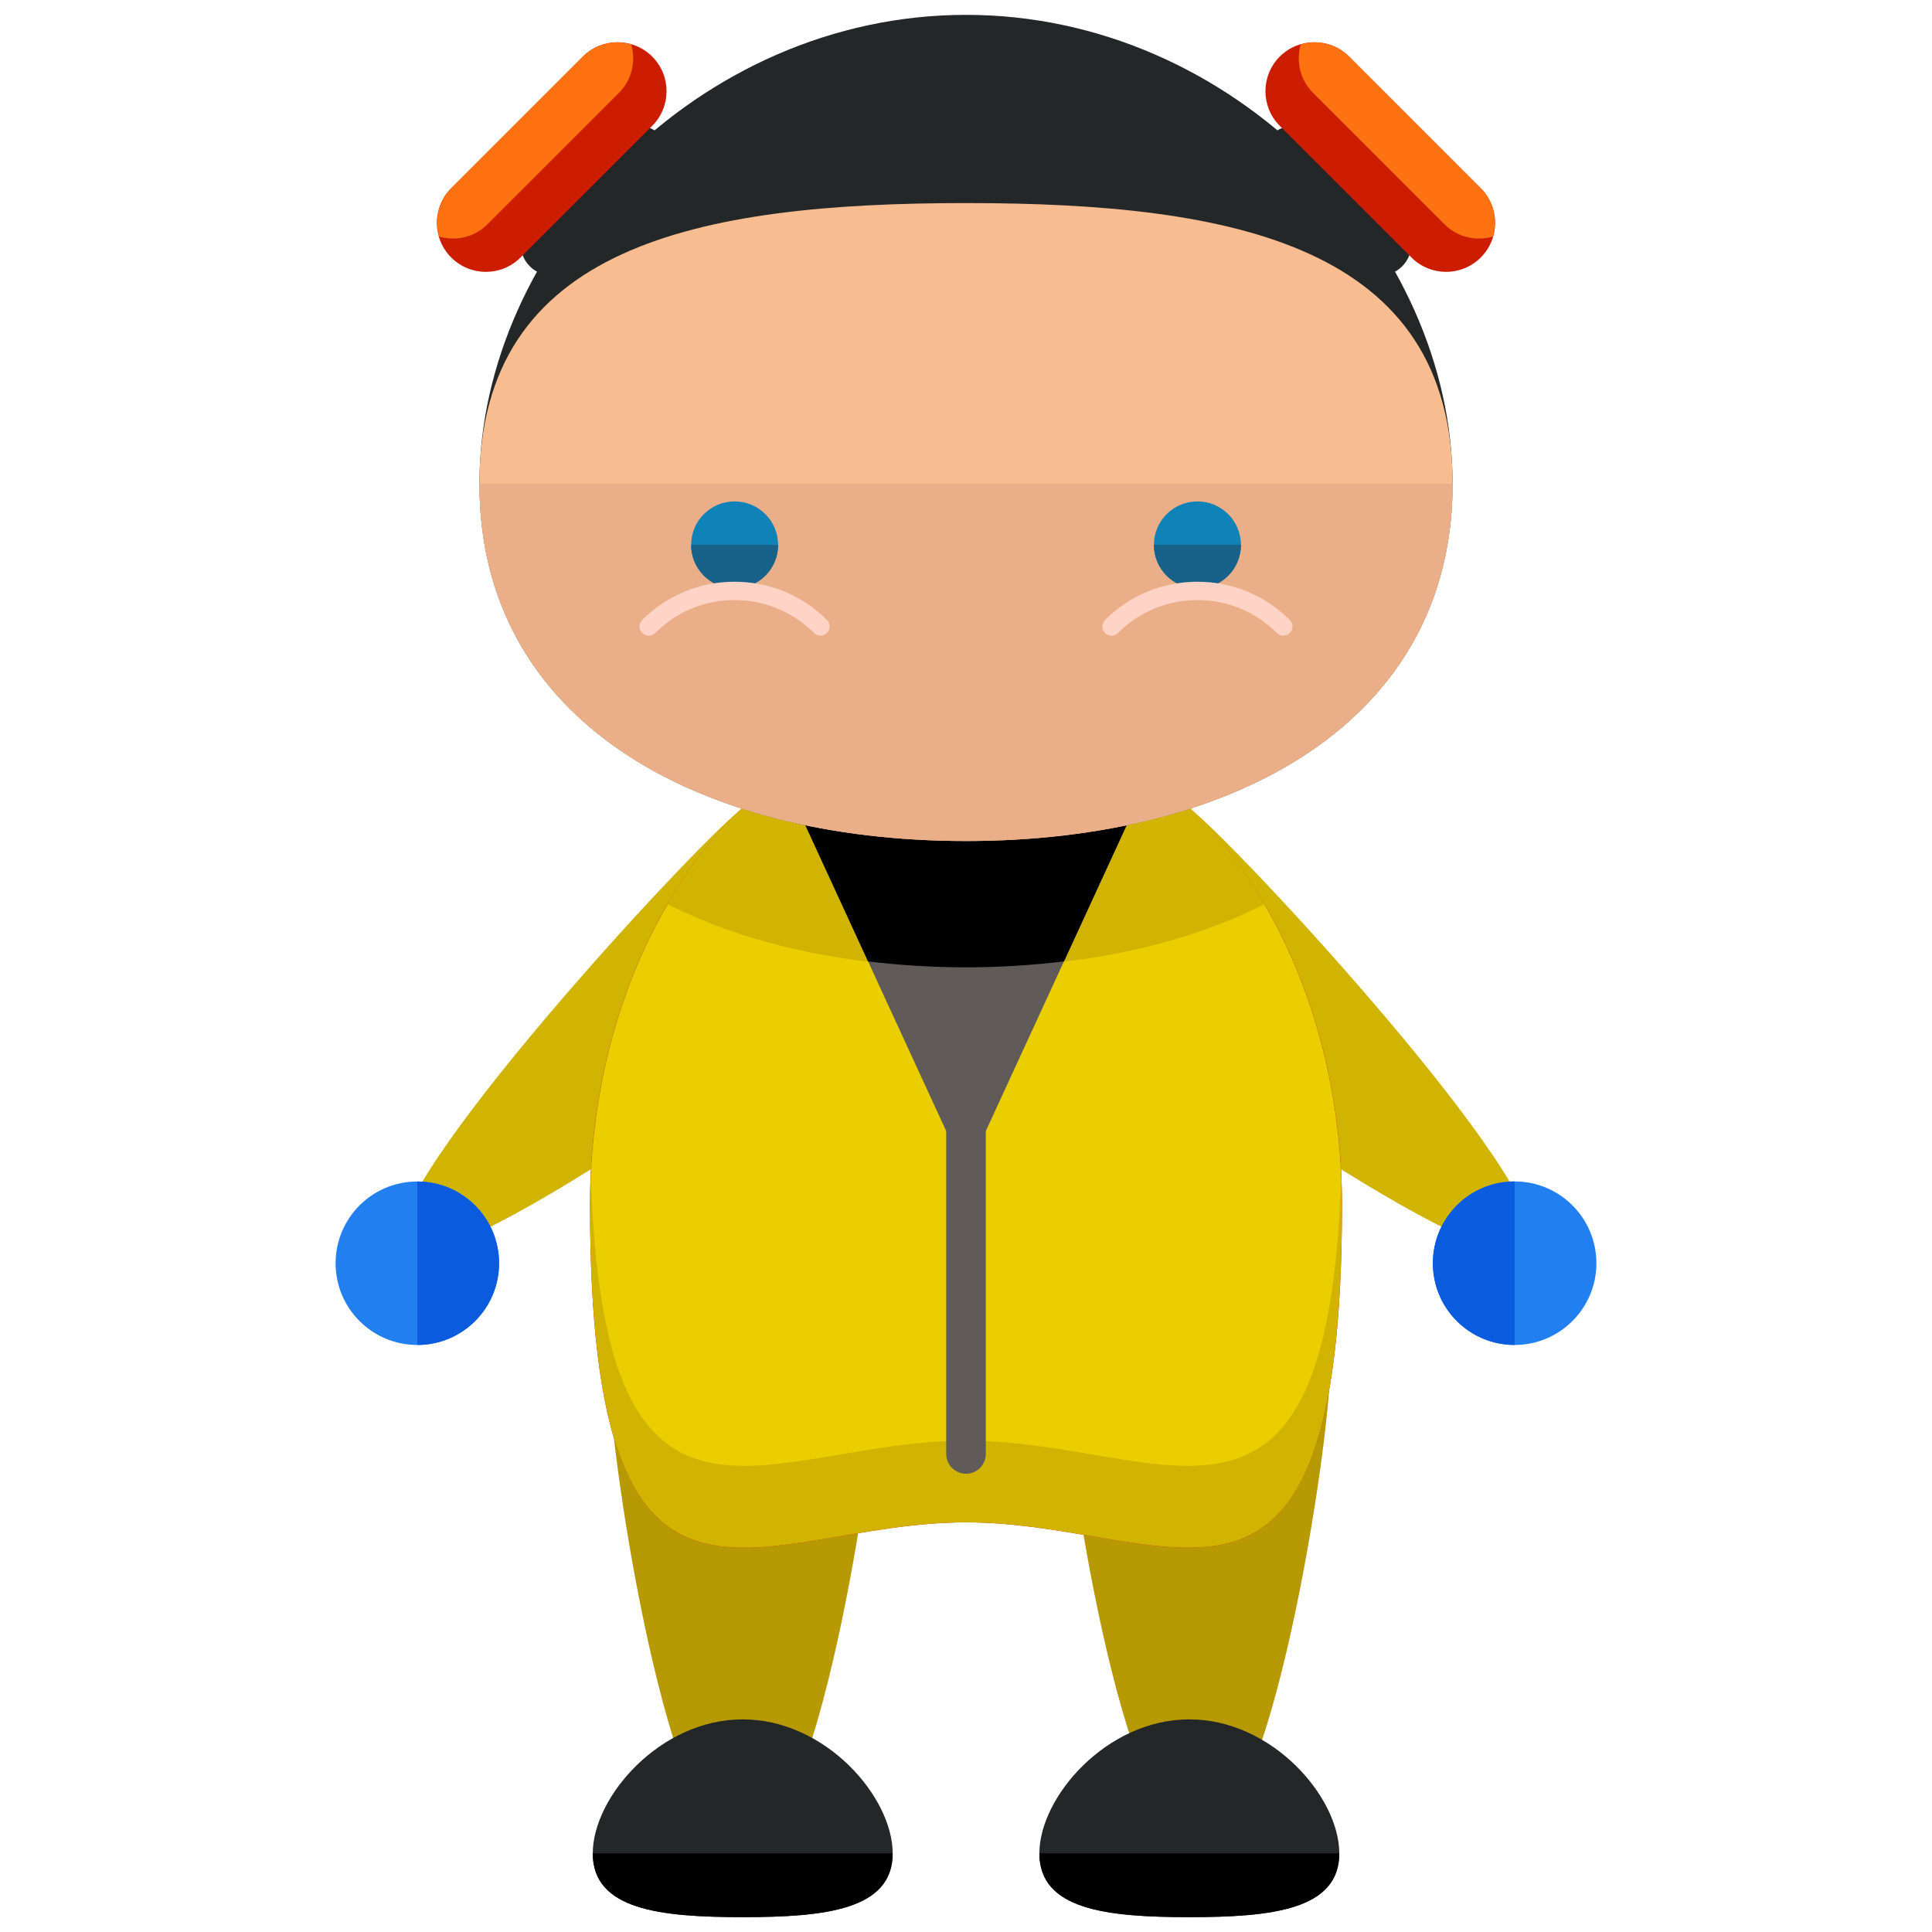 <?xml version="1.0" encoding="utf-8"?>
<!-- Generator: Adobe Illustrator 16.0.0, SVG Export Plug-In . SVG Version: 6.00 Build 0)  -->
<!DOCTYPE svg PUBLIC "-//W3C//DTD SVG 1.1//EN" "http://www.w3.org/Graphics/SVG/1.1/DTD/svg11.dtd">
<svg version="1.1" id="Layer_1" xmlns="http://www.w3.org/2000/svg" xmlns:xlink="http://www.w3.org/1999/xlink" x="0px" y="0px"
	 width="65px" height="65px" viewBox="0 0 65 65" enable-background="new 0 0 65 65" xml:space="preserve">
<g>
	<g>
		<g>
			<g>
				<path fill="#D1B302" d="M31.105,26.369c1.274,1.432,0.465,4.227-1.805,6.248c-2.271,2.018-14.475,10.795-15.75,9.365
					c-1.271-1.434,8.873-12.531,11.142-14.549C26.961,25.414,29.831,24.938,31.105,26.369z"/>
				<path fill="#D1B302" d="M33.895,26.369c-1.273,1.432-0.465,4.227,1.805,6.248c2.27,2.018,14.475,10.795,15.75,9.365
					c1.271-1.434-8.873-12.531-11.143-14.549C38.039,25.414,35.168,24.938,33.895,26.369z"/>
				<g>
					<g>
						<g>
							<g>
								<path fill="#B79904" d="M44.747,46.07c0,2.477-2.007,15.828-4.485,15.828c-2.475,0-4.482-13.352-4.482-15.828
									c0-2.475,2.008-4.484,4.482-4.484C42.74,41.586,44.747,43.596,44.747,46.07z"/>
								<path fill="#B79904" d="M29.473,46.445c0,2.477-2.009,15.828-4.486,15.828c-2.476,0-4.481-13.352-4.481-15.828
									c0-2.475,2.006-4.484,4.481-4.484C27.464,41.961,29.473,43.971,29.473,46.445z"/>
								<g>
									<g>
										<path fill="#CE1111" d="M45.15,40.521c0,16.037-5.662,10.697-12.65,10.697c-6.986,0-12.65,5.34-12.65-10.697
											c0-9.17,5.665-16.604,12.65-16.604C39.486,23.918,45.15,31.352,45.15,40.521z"/>
										<path fill="#D1B302" d="M45.15,40.521c0,16.037-5.662,10.697-12.65,10.697c-6.986,0-12.65,5.34-12.65-10.697
											c0-9.17,5.665-16.604,12.65-16.604C39.486,23.918,45.15,31.352,45.15,40.521z"/>
										<path fill="#EACE00" d="M32.5,23.918c-6.764,0-12.274,6.977-12.617,15.744c0.446,13.695,5.923,8.807,12.617,8.807
											c6.696,0,12.171,4.889,12.617-8.807C44.774,30.895,39.265,23.918,32.5,23.918z"/>
										<g>
											<path fill="#232728" d="M30.033,62.354c0,1.896-2.26,2.146-5.045,2.146s-5.045-0.25-5.045-2.146s2.26-4.508,5.045-4.508
												S30.033,60.457,30.033,62.354z"/>
											<path d="M30.033,62.354c0,1.896-2.26,2.146-5.045,2.146s-5.045-0.25-5.045-2.146"/>
										</g>
										<g>
											<path fill="#232728" d="M45.059,62.354c0,1.896-2.261,2.146-5.045,2.146c-2.786,0-5.045-0.25-5.045-2.146
												s2.259-4.508,5.045-4.508C42.798,57.846,45.059,60.457,45.059,62.354z"/>
											<path d="M45.059,62.354c0,1.896-2.261,2.146-5.045,2.146c-2.786,0-5.045-0.25-5.045-2.146"/>
										</g>
										<g>
											<path fill="#D1B302" d="M22.474,30.426c2.771,1.404,6.245,2.119,10.028,2.119c3.781,0,7.254-0.715,10.025-2.119
												c-2.313-3.949-5.938-6.508-10.027-6.508C28.412,23.918,24.785,26.475,22.474,30.426z"/>
										</g>
										<polygon fill="#605B58" points="38.334,26.832 32.5,39.5 26.666,26.832 32.5,20.998 										"/>
										<path d="M36.112,24.61c-1.144-0.448-2.356-0.692-3.612-0.692s-2.47,0.243-3.612,0.692l-2.222,2.222l2.539,5.514
											c1.066,0.127,2.165,0.199,3.297,0.199c1.13,0,2.229-0.072,3.294-0.199l2.538-5.514L36.112,24.61z"/>
										<g>
											<path fill="#232728" d="M48.871,16.275c0,7.998-7.33,12.02-16.369,12.02c-9.041,0-16.372-4.021-16.372-12.02
												C16.13,8.273,23.461,0.5,32.502,0.5C41.541,0.5,48.871,8.273,48.871,16.275z"/>
											<path fill="#F7BC8F" d="M48.871,16.275c0,7.998-7.33,12.02-16.369,12.02c-9.041,0-16.372-4.021-16.372-12.02
												c0-8.002,7.331-9.443,16.372-9.443C41.541,6.832,48.871,8.273,48.871,16.275z"/>
											<path fill="#EAAF88" d="M48.871,16.275c0,7.998-7.33,12.02-16.369,12.02c-9.041,0-16.372-4.021-16.372-12.02"/>
										</g>
									</g>
								</g>
							</g>
						</g>
					</g>
					<g>
						<g>
							<circle fill="#0F83B7" cx="24.715" cy="18.332" r="1.463"/>
							<path fill="#186189" d="M26.179,18.332c0,0.811-0.655,1.465-1.465,1.465c-0.808,0-1.462-0.654-1.462-1.465"/>
							<g>
								<path fill="#FFD3C5" d="M27.604,21.387c-0.078,0-0.159-0.029-0.219-0.092c-0.714-0.713-1.664-1.107-2.671-1.107h-0.003
									c-1.008,0-1.955,0.395-2.665,1.107c-0.122,0.121-0.318,0.123-0.437,0c-0.121-0.117-0.125-0.312-0.004-0.434
									c0.83-0.83,1.932-1.289,3.105-1.289h0.003c1.175,0,2.278,0.455,3.11,1.287c0.119,0.119,0.119,0.318,0,0.436
									C27.763,21.357,27.686,21.387,27.604,21.387z"/>
							</g>
						</g>
						<g>
							<path fill="#0F83B7" d="M38.822,18.332c0,0.811,0.653,1.465,1.465,1.465c0.808,0,1.463-0.654,1.463-1.465
								c0-0.807-0.655-1.463-1.463-1.463C39.476,16.869,38.822,17.525,38.822,18.332z"/>
							<path fill="#186189" d="M38.822,18.332c0,0.811,0.653,1.465,1.465,1.465c0.808,0,1.463-0.654,1.463-1.465"/>
							<g>
								<path fill="#FFD3C5" d="M37.397,21.387c0.077,0,0.157-0.029,0.217-0.092c0.715-0.713,1.665-1.107,2.673-1.107h0.002
									c1.009,0,1.956,0.395,2.668,1.107c0.119,0.121,0.314,0.123,0.436,0c0.121-0.117,0.122-0.312,0.002-0.434
									c-0.826-0.83-1.931-1.289-3.105-1.289h-0.002c-1.175,0-2.277,0.455-3.111,1.287c-0.117,0.119-0.117,0.318,0,0.436
									C37.238,21.357,37.316,21.387,37.397,21.387z"/>
							</g>
						</g>
					</g>
				</g>
			</g>
		</g>
		<path fill="#605B58" d="M33.166,48.916c0,0.367-0.297,0.666-0.666,0.666l0,0c-0.367,0-0.666-0.299-0.666-0.666V38.082
			c0-0.369,0.299-0.667,0.666-0.667l0,0c0.369,0,0.666,0.298,0.666,0.667V48.916z"/>
		<g>
			<g>
				<path fill="#227FEF" d="M16.791,42.5c0,1.52-1.231,2.75-2.75,2.75l0,0c-1.52,0-2.75-1.23-2.75-2.75l0,0
					c0-1.52,1.23-2.75,2.75-2.75l0,0C15.56,39.75,16.791,40.98,16.791,42.5L16.791,42.5z"/>
				<path fill="#0A5BDD" d="M14.041,39.75L14.041,39.75c1.519,0,2.75,1.23,2.75,2.75l0,0c0,1.52-1.231,2.75-2.75,2.75l0,0"/>
			</g>
			<g>
				<path fill="#227FEF" d="M48.207,42.5c0-1.521,1.23-2.752,2.75-2.752l0,0c1.519,0,2.752,1.23,2.752,2.752l0,0
					c0,1.518-1.233,2.75-2.752,2.75l0,0C49.438,45.25,48.207,44.018,48.207,42.5L48.207,42.5z"/>
				<path fill="#0A5BDD" d="M50.957,45.25L50.957,45.25c-1.52,0-2.75-1.232-2.75-2.75l0,0c0-1.521,1.23-2.752,2.75-2.752l0,0"/>
			</g>
		</g>
	</g>
	<g>
		<g>
			<path fill="#232728" d="M22.236,4.551c0.42,0.418,0.42,1.1,0,1.518l-2.89,2.891c-0.42,0.42-1.102,0.419-1.52,0l0,0
				c-0.419-0.419-0.419-1.1,0-1.521l2.89-2.888C21.137,4.129,21.816,4.129,22.236,4.551L22.236,4.551z"/>
			<path fill="#CC1D00" d="M21.943,1.903c0.643,0.644,0.643,1.688,0,2.331l-4.43,4.429c-0.645,0.646-1.688,0.644-2.333,0l0,0
				c-0.642-0.642-0.642-1.687,0-2.329l4.431-4.431C20.256,1.261,21.298,1.261,21.943,1.903L21.943,1.903z"/>
			<path fill="#FF7212" d="M19.611,1.903l-4.431,4.431c-0.438,0.439-0.569,1.066-0.407,1.625c0.558,0.162,1.186,0.03,1.624-0.41
				l4.431-4.429c0.439-0.44,0.569-1.067,0.41-1.625C20.678,1.332,20.053,1.463,19.611,1.903z"/>
		</g>
		<g>
			<path fill="#232728" d="M42.763,4.551c-0.42,0.418-0.42,1.1,0,1.518l2.89,2.891c0.42,0.42,1.103,0.419,1.521,0l0,0
				c0.419-0.419,0.419-1.1,0-1.521l-2.89-2.888C43.863,4.129,43.184,4.129,42.763,4.551L42.763,4.551z"/>
			<path fill="#CC1D00" d="M43.057,1.903c-0.644,0.644-0.644,1.688,0,2.331l4.43,4.429c0.644,0.646,1.688,0.644,2.332,0l0,0
				c0.643-0.642,0.643-1.687,0-2.329l-4.43-4.431C44.744,1.261,43.701,1.261,43.057,1.903L43.057,1.903z"/>
			<path fill="#FF7212" d="M45.389,1.903l4.43,4.431c0.439,0.439,0.57,1.066,0.408,1.625c-0.559,0.162-1.186,0.03-1.625-0.41
				l-4.43-4.429c-0.44-0.44-0.57-1.067-0.41-1.625C44.322,1.332,44.947,1.463,45.389,1.903z"/>
		</g>
	</g>
</g>
</svg>
